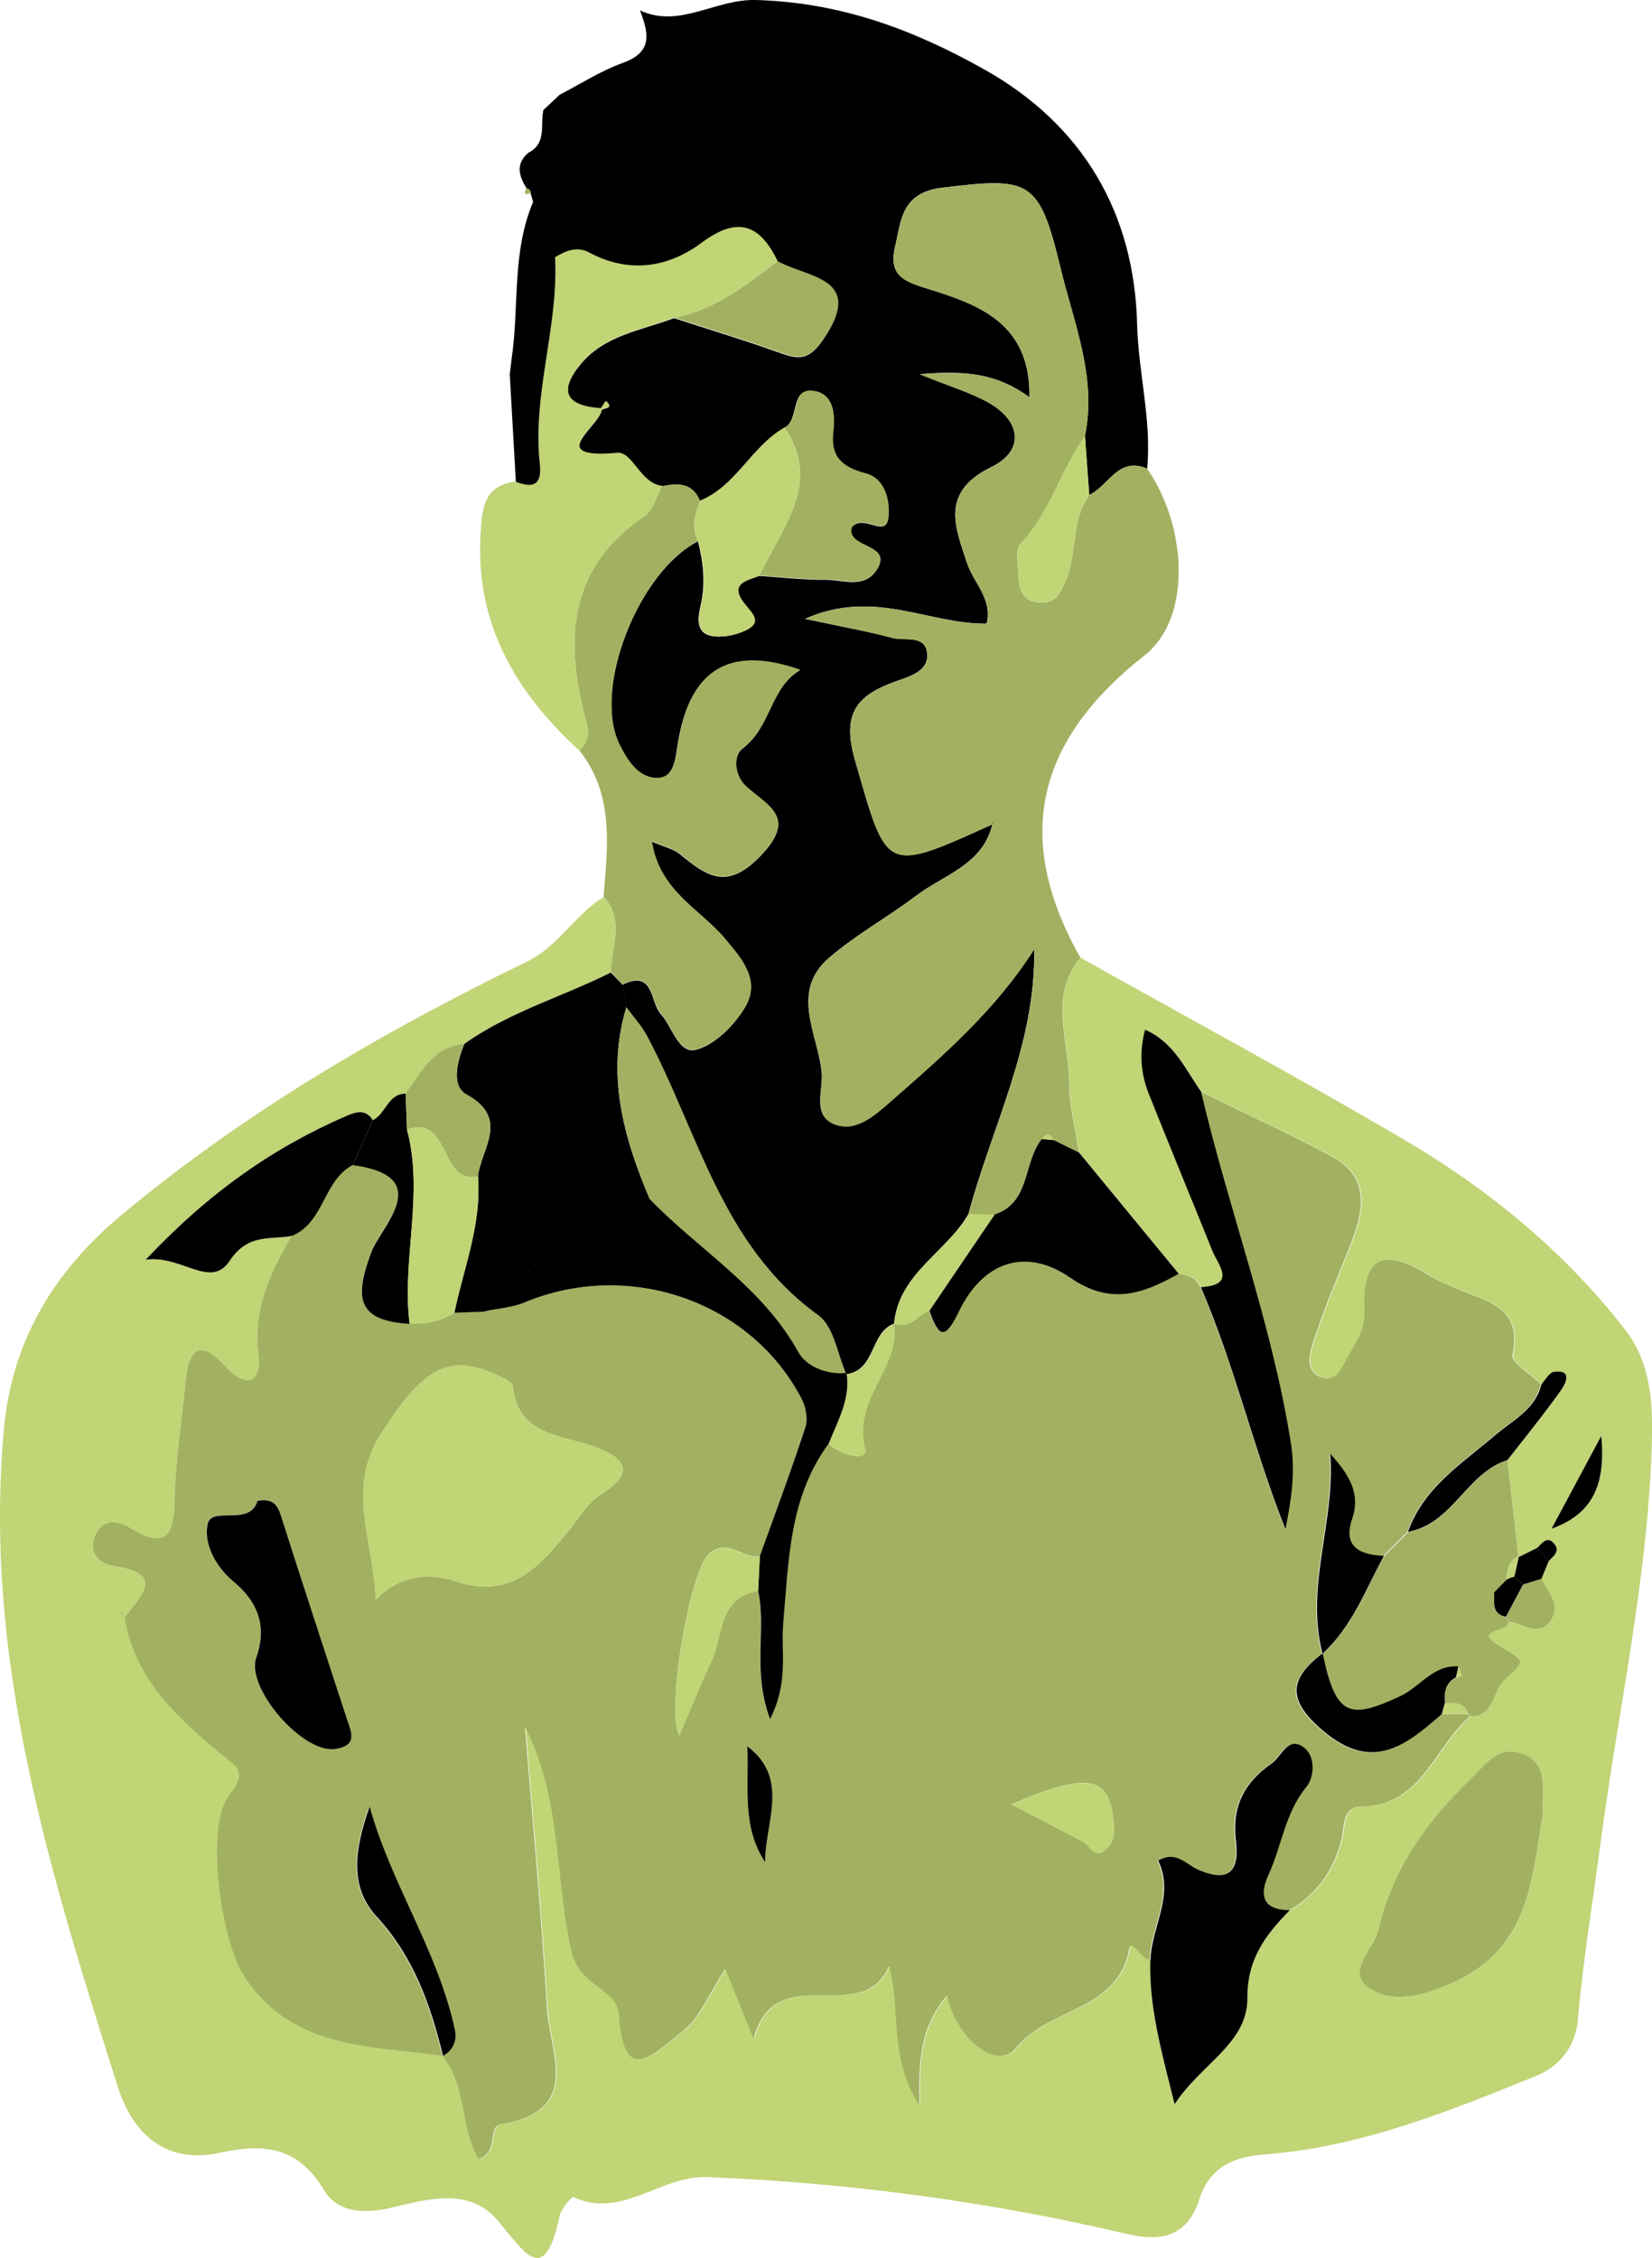 <?xml version="1.0" encoding="UTF-8"?><svg xmlns="http://www.w3.org/2000/svg" viewBox="0 0 135.11 184.68"><defs><style>.d{fill:#C1D476;}.e{fill:#a1b161;}.f{fill:hsl(72, 27%, 36%);}.g{fill:hsl(72, 27%, 36%);}</style></defs><g id="a"/><g id="b"><g id="c"><g><path class="d" d="M88.36,78.32c8.87,4.97,17.82,9.8,26.58,14.95,6.87,4.04,12.99,9.09,17.93,15.42,2.29,2.94,2.33,6.4,2.21,9.94-.39,10.9-2.8,21.56-4.21,32.32-.62,4.74-1.41,9.49-1.83,14.28-.19,2.23-1.59,3.81-3.44,4.56-7.16,2.9-14.34,5.82-22.2,6.41-2.38,.18-4.45,.95-5.32,3.68-.9,2.82-2.86,3.55-5.88,2.83-11.29-2.66-22.74-4.19-34.36-4.66-3.84-.15-6.94,3.47-10.94,1.64-.13-.06-.99,.92-1.12,1.49-1.25,5.91-2.83,3.08-5.06,.44-2.4-2.85-5.98-1.7-8.88-1.03-2.35,.54-4.32,.21-5.31-1.43-2.15-3.59-4.89-3.9-8.6-3.09-4.31,.94-7.06-1.5-8.29-5.39C4.08,153.15-1.42,135.59,.33,116.78c.67-7.19,4.14-12.85,9.57-17.38,10.09-8.42,21.37-15,33.13-20.72,2.71-1.32,3.96-3.87,6.33-5.3,1.77,1.9,.66,4.08,.59,6.16-3.97,1.99-8.31,3.22-11.97,5.83-2.57,.22-3.52,2.34-4.8,4.07-1.47,.02-1.61,1.67-2.69,2.17-.57-.87-1.27-.74-2.1-.37-6.03,2.6-11.29,6.27-16.48,11.79,2.95-.43,5.3,2.46,6.88,.08,1.5-2.25,3.26-1.7,5.06-2.03-1.73,2.96-3.15,5.9-2.72,9.58,.29,2.51-.92,3.01-2.78,1.01-2.13-2.29-2.94-1.15-3.17,1.32-.3,3.2-.83,6.39-.9,9.59-.06,2.83-.56,4.27-3.59,2.42-1.12-.68-2.31-.79-2.91,.6-.61,1.41,.37,2.31,1.58,2.5,4.28,.65,2.1,2.48,.85,4.17-.05-.12-.08-.25-.16-.34-.04-.05-.16-.05-.25-.07l.45,.37c.77,4.99,4.2,8.14,7.79,11.15,1.17,.98,2.42,1.37,.81,3.37-2.09,2.59-.68,12.04,1.15,14.83,3.96,6.05,10.3,5.71,16.24,6.56h0c2,2.41,1.42,5.83,2.95,8.42,1.73-.54,.69-2.65,1.82-2.83,6.73-1.07,3.98-5.9,3.77-9.52-.45-7.66-1.18-15.3-1.79-22.95,3.02,5.8,2.41,12.2,3.79,18.28,.69,3.04,3.73,3,3.89,5.25,.41,5.91,2.76,3.27,5.17,1.37,1.54-1.22,2.17-3.11,3.53-5.13,.91,2.24,1.56,3.84,2.31,5.71,1.79-6.68,8.84-.82,11.09-5.94,1,3.79-.06,7.38,2.48,11.42-.07-3.8,.05-6.38,2.25-9.03,.77,3.58,4.1,6.22,5.64,4.31,2.69-3.34,8.33-2.97,9.27-8.11,.16-.89,.96,.79,1.67,.89-.12,3.79,.87,7.38,1.99,11.82,2.19-3.35,5.97-4.96,5.95-8.69-.02-3.23,1.52-5.17,3.47-7.18,2.26-1.3,3.6-3.19,4.28-5.75,.24-.93,.04-2.72,1.59-2.73,5.06-.05,5.97-4.92,8.95-7.38,1.97-.05,1.78-2.12,2.84-3.08,1.82-1.63,1.47-1.45-.74-2.86-1.85-1.18,1.02-.95,1-1.8,1.15,.12,2.4,1.37,3.41-.07,.9-1.29-.24-2.33-.75-3.43,.2-.48,.39-.96,.59-1.44,.4-.4,.98-.82,.46-1.43-.58-.68-.97-.04-1.37,.33-.52,.26-1.03,.51-1.55,.77-.3-2.65-.6-5.3-.9-7.95,1.49-1.91,3.03-3.79,4.42-5.77,.27-.39,1.01-1.68-.64-1.44-.38,.06-.67,.64-1.01,.99-.82-.8-2.44-1.76-2.32-2.37,.85-4.09-2.32-4.41-4.73-5.5-.75-.34-1.52-.64-2.2-1.08-3.55-2.25-5.37-1.45-5.17,2.77,.08,1.79-.71,2.74-1.38,3.98-.46,.86-.93,2.07-2.09,1.68-1.49-.5-1.01-2.05-.7-3,.86-2.67,1.99-5.25,3.02-7.87,1.1-2.8,1.66-5.55-1.65-7.29-3.49-1.83-7.06-3.49-10.6-5.23-1.29-1.85-2.21-4.03-4.58-5.07-.49,1.87-.35,3.59,.31,5.26,1.71,4.27,3.46,8.52,5.18,12.79,.49,1.22,2.04,2.83-.93,3.01-.34-.81-1.05-.99-1.81-1.1l-8.15-9.91c-.29-1.92-.83-3.85-.81-5.77,.02-3.4-1.72-7.01,.92-10.18Zm37.84,69.96c-.15-1.92,.56-4.04-1.73-4.87-1.95-.7-2.99,.95-4.15,2.06-3.58,3.44-6.41,7.36-7.55,12.29-.38,1.63-2.73,3.49-.79,4.82,2.01,1.38,4.5,.65,6.96-.48,6.26-2.86,6.33-8.57,7.27-13.82Zm.69-23.25c3.13-1.14,4.5-3.29,4.07-7.59-1.72,3.21-2.9,5.4-4.07,7.59Z"/><path class="f" d="M43.06,15.39c-.62-1-.92-1.99,.16-2.9,1.52-.78,.95-2.28,1.22-3.49,.44-.42,.89-.83,1.33-1.25,1.72-.89,3.37-1.96,5.18-2.61,2.51-.9,2.07-2.49,1.39-4.29C55.59,2.36,58.49-.1,61.85,0c6.94,.21,12.81,2.41,18.6,5.65,8.19,4.58,12.33,11.86,12.55,20.88,.1,3.97,1.2,7.84,.82,11.8-2.38-1.03-3.15,1.44-4.74,2.15-.12-1.61-.23-3.23-.35-4.84,.98-4.77-.89-9.16-1.97-13.62-1.78-7.39-2.48-7.54-9.7-6.67-3.38,.41-3.36,2.73-3.86,4.84-.63,2.66,1.16,2.93,3.33,3.63,3.74,1.21,7.77,2.81,7.66,8.66-2.8-2.01-5.3-2.17-8.98-1.88,2.6,1.05,4.19,1.52,5.59,2.3,2.78,1.55,2.97,3.99,.29,5.29-4.22,2.06-2.99,4.89-1.99,7.89,.54,1.61,2.09,2.93,1.59,4.92-4.76,.07-9.18-2.9-14.85-.39,3.07,.66,5.13,1.02,7.15,1.56,1.01,.27,2.69-.31,2.84,1.3,.12,1.36-1.3,1.81-2.36,2.18-3.2,1.11-4.71,2.48-3.55,6.5,2.65,9.21,2.35,9.29,11.27,5.25l-.02-.02c-.77,3.34-3.96,4.15-6.25,5.88-2.32,1.76-4.92,3.18-7.11,5.07-3.22,2.78-.93,6.2-.61,9.36,.15,1.52-.88,3.69,1.27,4.33,1.66,.49,3.13-.85,4.37-1.94,4.28-3.74,8.57-7.47,11.74-12.45,.14,7.78-3.47,14.52-5.38,21.67-1.81,3.13-5.7,4.86-6.08,8.95h0c-1.99,.74-1.48,3.83-3.92,4.14-.74-1.64-1.02-3.9-2.28-4.81-7.92-5.71-9.81-14.97-14.02-22.86-.45-.84-1.12-1.56-1.69-2.34l-.3-1.84c2.59-1.3,2.25,1.42,3.11,2.36,.97,1.06,1.47,3.34,2.92,2.95,1.54-.41,3.08-1.97,3.96-3.42,1.34-2.21-.2-3.96-1.67-5.7-2-2.37-5.31-3.84-5.93-7.9,1.11,.47,1.8,.61,2.27,1,2.18,1.77,3.83,3.08,6.62,.18,3-3.12,.7-4.01-1.15-5.65-.95-.84-1.17-2.49-.29-3.16,2.32-1.76,2.21-4.92,4.68-6.4-6.2-2.16-9.08,.39-10,6.03-.18,1.1-.26,2.74-1.6,2.81-1.61,.08-2.58-1.49-3.19-2.77-2.2-4.56,1.59-14.12,6.44-16.6,.45,1.75,.63,3.48,.21,5.29-.2,.86-.43,2.18,.86,2.44,.88,.18,1.97-.04,2.8-.43,1.46-.69,.51-1.43-.1-2.22-1.24-1.6,.17-1.86,1.25-2.25,1.82,.12,3.63,.33,5.45,.32,1.41,0,3.13,.74,4.13-.79,1.43-2.19-2.54-1.73-2.04-3.49,.95-1.16,2.78,.87,2.99-.72,.17-1.26-.17-3.24-1.84-3.68-1.93-.51-2.9-1.34-2.66-3.4,.16-1.36,.05-3.01-1.45-3.32-2.17-.46-1.22,2.36-2.56,2.98-2.69,1.54-3.92,4.76-6.89,5.97-.62-1.47-1.81-1.46-3.1-1.18-1.8-.21-2.39-2.82-3.68-2.7-5.99,.55-1.42-2.21-1.24-3.57,.26-.16,1.01-.11,.32-.71l-.41,.62c-2.78-.2-3.52-1.35-1.65-3.62,1.97-2.4,4.97-2.78,7.65-3.79,2.83,.92,5.69,1.78,8.49,2.78,1.51,.54,2.43,.83,3.66-.95,3.53-5.11-1.18-5.05-3.69-6.45-1.46-3-3.26-3.7-6.21-1.51-2.75,2.05-5.96,2.57-9.21,.81-1-.54-1.91-.14-2.79,.38-2.21-.91-.75-3.24-1.78-4.61-.06-.22-.13-.45-.2-.67-.04-.21-.16-.34-.37-.38Z"/><path class="e" d="M89.08,40.48c1.58-.71,2.36-3.19,4.74-2.15,3.25,4.68,3.7,12.19-.21,15.27-8.9,7-10.76,14.95-5.25,24.73-2.64,3.17-.9,6.77-.92,10.18-.01,1.92,.52,3.84,.81,5.77-.7-.34-1.39-.69-2.09-1.03-.27-.55-.59-.57-.96-.09-1.56,1.89-.88,5.18-3.87,6.18l-2.12-.03c1.91-7.15,5.52-13.89,5.38-21.67-3.18,4.99-7.47,8.72-11.74,12.45-1.25,1.09-2.72,2.43-4.37,1.94-2.15-.64-1.12-2.81-1.27-4.33-.32-3.15-2.61-6.57,.61-9.36,2.19-1.89,4.79-3.31,7.11-5.07,2.28-1.73,5.48-2.53,6.25-5.88l.22-.38-.2,.4c-8.92,4.04-8.62,3.96-11.27-5.25-1.16-4.02,.35-5.4,3.55-6.5,1.07-.37,2.49-.82,2.36-2.18-.15-1.61-1.83-1.03-2.84-1.3-2.01-.55-4.08-.91-7.15-1.56,5.66-2.51,10.09,.46,14.85,.39,.5-1.99-1.05-3.31-1.59-4.92-1-3-2.24-5.83,1.99-7.89,2.68-1.3,2.49-3.74-.29-5.29-1.41-.79-3-1.25-5.59-2.3,3.68-.29,6.18-.13,8.98,1.88,.11-5.85-3.91-7.45-7.66-8.66-2.17-.7-3.97-.96-3.33-3.63,.5-2.1,.48-4.43,3.86-4.84,7.22-.88,7.92-.72,9.7,6.67,1.08,4.46,2.95,8.85,1.97,13.62-1.99,2.8-2.85,6.28-5.3,8.85-.43,.45-.16,1.6-.15,2.42,.01,1.25,.3,2.34,1.88,2.36,1.21,.02,1.55-.76,1.99-1.77,.97-2.27,.41-4.93,1.92-7.02Z"/><path class="e" d="M54.15,39.75c1.29-.27,2.48-.29,3.1,1.18-.32,1.09-.8,2.18-.15,3.31-4.85,2.48-8.64,12.04-6.44,16.6,.62,1.28,1.58,2.85,3.19,2.77,1.34-.07,1.42-1.71,1.6-2.81,.92-5.64,3.8-8.19,10-6.03-2.47,1.48-2.36,4.64-4.68,6.4-.88,.67-.66,2.31,.29,3.16,1.85,1.64,4.15,2.53,1.15,5.65-2.8,2.91-4.45,1.6-6.62-.18-.48-.39-1.16-.52-2.27-1,.62,4.06,3.93,5.53,5.93,7.9,1.47,1.74,3.01,3.49,1.67,5.7-.88,1.45-2.42,3.01-3.96,3.42-1.46,.39-1.96-1.89-2.92-2.95-.86-.94-.52-3.66-3.11-2.36l-.98-1c.07-2.08,1.18-4.26-.59-6.16,.34-4.15,.89-8.34-1.97-11.97,.67-.62,.82-1.37,.59-2.23-1.8-6.59-1.66-12.6,4.74-16.95,.71-.48,.97-1.63,1.43-2.46Z"/><path class="d" d="M54.15,39.75c-.47,.84-.73,1.98-1.43,2.46-6.39,4.35-6.54,10.37-4.74,16.95,.23,.86,.09,1.61-.59,2.23-5.19-4.74-8.5-10.32-8.09-17.65,.12-2.1,.22-4.03,2.89-4.36,1.42,.56,2.15,.24,1.96-1.44-.63-5.71,1.54-11.22,1.25-16.91,.88-.52,1.79-.92,2.79-.38,3.26,1.75,6.46,1.24,9.21-.81,2.94-2.19,4.74-1.49,6.2,1.51-2.6,1.96-5.14,4-8.46,4.62-2.67,1.02-5.67,1.4-7.65,3.79-1.88,2.28-1.13,3.43,1.65,3.62l.09,.08c-.18,1.36-4.75,4.11,1.24,3.57,1.29-.12,1.88,2.5,3.68,2.7Z"/><path class="f" d="M45.4,21.05c.29,5.69-1.88,11.2-1.25,16.91,.19,1.69-.54,2-1.96,1.44-.17-2.93-.33-5.86-.5-8.78,.05-.42,.1-.83,.15-1.25,.64-4.3,0-8.78,1.79-12.92,1.03,1.37-.44,3.69,1.78,4.61Z"/><path class="d" d="M41.84,29.36c-.05,.42-.1,.83-.15,1.25,.05-.42,.1-.83,.15-1.25Z"/><path class="e" d="M43.06,15.39c.21,.04,.33,.17,.37,.38-.46,.2-.65,.14-.37-.38Z"/><path class="e" d="M10.21,132.26c1.25-1.69,3.43-3.52-.85-4.17-1.21-.18-2.19-1.08-1.58-2.5,.6-1.39,1.8-1.28,2.91-.6,3.03,1.85,3.53,.41,3.59-2.42,.07-3.2,.6-6.39,.9-9.59,.23-2.46,1.04-3.61,3.17-1.32,1.86,2,3.07,1.5,2.78-1.01-.43-3.68,1-6.62,2.72-9.58,2.66-1.08,2.56-4.52,4.99-5.8,6.82,.91,2.3,5.03,1.52,7.11-1.39,3.71-1.21,5.64,3.13,5.87,1.31,.06,2.55-.17,3.66-.9,.82-.03,1.64-.06,2.46-.1,1.11-.24,2.28-.32,3.31-.74,8.52-3.53,18.45-.12,22.64,7.89,.35,.66,.53,1.64,.31,2.32-1.16,3.54-2.47,7.04-3.73,10.55-1.4,.25-2.68-1.58-4.19-.15-1.5,1.42-3.48,12.45-2.4,14.82,.92-2.13,1.71-4.12,2.62-6.05,.99-2.11,.52-5.21,3.82-5.8,.7,3.14-.51,6.46,.98,10.5,1.55-3.06,.88-5.54,1.08-7.86,.44-5.1,.47-10.29,3.71-14.68,.98,.97,3.29,1.56,2.98,.4-1.07-4.04,2.91-6.56,2.37-10.2h0c1.28,.5,1.93-.69,2.87-1.07,.83,2.4,1.34,2.27,2.45,0,1.94-3.99,5.42-5.21,9.05-2.7,3.36,2.33,5.99,1.3,8.89-.31,.76,.11,1.47,.29,1.81,1.1,2.78,6.41,4.32,13.25,6.92,19.8,.47-2.4,.83-4.6,.45-7.02-1.56-9.83-5.1-19.13-7.35-28.77,3.54,1.73,7.11,3.4,10.6,5.23,3.31,1.73,2.75,4.48,1.65,7.29-1.03,2.62-2.16,5.2-3.02,7.87-.31,.96-.79,2.5,.7,3,1.16,.39,1.63-.83,2.09-1.68,.67-1.24,1.47-2.19,1.38-3.98-.2-4.22,1.63-5.01,5.17-2.77,.69,.44,1.46,.74,2.2,1.08,2.42,1.09,5.59,1.41,4.73,5.5-.13,.6,1.5,1.57,2.32,2.37-.5,2.11-2.36,2.97-3.83,4.22-2.7,2.31-5.81,4.27-7.09,7.87l.04-.04c-.35,.35-.69,.69-1.04,1.04l.04-.04c-.35,.35-.69,.69-1.04,1.04l.04-.03c-1.97-.07-3.39-.73-2.6-3.03,.74-2.15-.34-3.68-1.8-5.33,.45,5.53-2.07,10.83-.63,16.37l.02-.03c-2.8,2.11-2.9,3.85,0,6.32,4.06,3.46,6.81,1.21,9.75-1.36,.72,0,1.44,0,2.15-.01l.22,.19c-2.97,2.45-3.89,7.33-8.95,7.38-1.55,.01-1.35,1.8-1.59,2.73-.67,2.56-2.02,4.45-4.28,5.75-2.21,0-2.54-1.2-1.74-2.91,1.09-2.36,1.34-5.05,3.1-7.18,.66-.8,.75-2.5-.22-3.22-1.32-.97-1.79,.74-2.66,1.34-2.26,1.57-3.23,3.57-2.89,6.3,.31,2.48-.56,3.46-3.12,2.35-.95-.42-1.79-1.58-3.24-.73,1.36,2.82-.53,5.37-.63,8.1-.71-.09-1.51-1.78-1.67-.89-.94,5.13-6.58,4.77-9.27,8.11-1.54,1.91-4.87-.74-5.64-4.31-2.2,2.66-2.32,5.24-2.25,9.03-2.54-4.03-1.48-7.63-2.48-11.42-2.26,5.12-9.31-.74-11.09,5.94-.76-1.87-1.41-3.47-2.31-5.71-1.36,2.02-1.99,3.91-3.53,5.13-2.41,1.9-4.75,4.54-5.17-1.37-.16-2.25-3.2-2.21-3.89-5.25-1.38-6.08-.77-12.48-3.79-18.28,.61,7.65,1.34,15.29,1.79,22.95,.21,3.62,2.96,8.45-3.77,9.52-1.13,.18-.1,2.29-1.82,2.83-1.53-2.6-.95-6.01-2.95-8.42,.83-.46,1.15-1.27,.97-2.09-1.38-6.46-5.22-11.93-6.98-18.29-1.13,3.26-1.78,6.43,.58,9,3.02,3.28,4.4,7.22,5.42,11.38-5.95-.85-12.28-.51-16.24-6.56-1.83-2.8-3.24-12.25-1.15-14.83,1.61-2,.36-2.39-.81-3.37-3.58-3.01-7.02-6.16-7.79-11.15l-.04,.04Zm20.51-1.43c1.98-2.07,4.46-2.2,6.49-1.52,4.69,1.56,7-1.31,9.4-4.25,.83-1.02,1.43-2.14,2.62-2.9,2.69-1.73,2.02-2.89-.7-3.87-2.64-.95-6.16-.87-6.6-4.92-.04-.39-.95-.76-1.51-1.01-3.97-1.74-6-.17-9.25,4.89-2.89,4.49-.64,8.64-.44,13.59Zm-9.67-8.1c-.64,2.13-3.7,.43-4.06,1.85-.39,1.56,.56,3.5,2.11,4.77,1.97,1.62,2.77,3.63,1.85,6.19-.89,2.49,3.78,7.85,6.42,7.49,1.97-.27,1.32-1.46,.96-2.55-1.79-5.51-3.61-11-5.36-16.52-.3-.93-.7-1.44-1.93-1.23Zm61.67,24.84c2.21,1.15,4.09,2.11,5.95,3.11,.51,.28,.72,1.24,1.56,.73,.79-.48,.92-1.26,.87-2.13-.27-4.05-1.96-4.46-8.38-1.71Zm-21.6-4.76c.15,3.21-.49,6.57,1.46,9.47-.02-3.24,2.05-6.84-1.46-9.47Z"/><path class="g" d="M39.62,107.27c-.82,.03-1.64,.06-2.46,.09,.77-3.7,2.24-7.27,1.93-11.15,.26-2.29,2.65-4.72-.95-6.71-1.26-.7-.75-2.7-.16-4.13,3.67-2.61,8-3.84,11.97-5.83,.33,.33,.65,.66,.98,1,.1,.61,.2,1.23,.3,1.84-1.68,5.52-.22,10.66,1.92,15.71-5.16,2.11-9.68,5.15-13.53,9.18Z"/><path class="e" d="M123.29,119.41c.3,2.65,.6,5.3,.9,7.95l.03-.11c-.83,.39-.97,1.14-1.02,1.94l-.09,.11-.91,.94c.04,.8-.26,1.76,.96,2.01l.24,.39c.02,.84-2.84,.62-1,1.8,2.22,1.41,2.57,1.23,.74,2.86-1.07,.95-.87,3.03-2.84,3.08l-.21-.19c-.32-.96-1.11-.94-1.9-.89-.1-.87,.04-1.64,.9-2.09,.15-.06,.44-.14,.43-.17-.05-.24-.14-.47-.23-.71-2.04-.16-3.12,1.65-4.72,2.41-4.28,2.02-5.32,1.59-6.38-3.49l-.02,.03c2.42-2.21,3.52-5.24,5.03-8.01l-.04,.03c.35-.35,.69-.69,1.04-1.04l-.04,.04c.35-.35,.69-.69,1.04-1.04l-.04,.04c3.66-.65,4.78-4.81,8.14-5.87Z"/><path class="e" d="M126.2,148.28c-.93,5.24-1.01,10.95-7.27,13.82-2.46,1.12-4.95,1.85-6.96,.48-1.94-1.33,.41-3.18,.79-4.82,1.14-4.93,3.97-8.85,7.55-12.29,1.16-1.11,2.2-2.76,4.15-2.06,2.3,.82,1.59,2.95,1.73,4.87Z"/><path class="f" d="M94.09,160.27c.1-2.73,1.99-5.28,.63-8.1,1.45-.86,2.29,.31,3.24,.73,2.55,1.12,3.42,.13,3.12-2.35-.34-2.73,.63-4.73,2.89-6.3,.87-.6,1.34-2.31,2.66-1.34,.97,.71,.88,2.41,.22,3.22-1.76,2.14-2.01,4.82-3.1,7.18-.79,1.71-.47,2.91,1.74,2.91-1.95,2-3.49,3.95-3.47,7.18,.02,3.73-3.76,5.34-5.95,8.69-1.12-4.44-2.11-8.03-1.99-11.82Z"/><path class="f" d="M98.23,89.28c2.25,9.64,5.8,18.94,7.35,28.77,.38,2.43,.02,4.63-.45,7.02-2.6-6.55-4.15-13.39-6.92-19.8,2.97-.18,1.42-1.79,.93-3.01-1.72-4.27-3.48-8.52-5.18-12.79-.67-1.67-.8-3.39-.31-5.26,2.37,1.04,3.29,3.22,4.58,5.07Z"/><path class="f" d="M96.4,104.18c-2.9,1.61-5.53,2.63-8.89,.31-3.63-2.51-7.1-1.29-9.05,2.7-1.11,2.28-1.62,2.4-2.45,0,1.78-2.62,3.55-5.24,5.33-7.86,2.99-1,2.31-4.28,3.87-6.18,.32,.03,.64,.06,.96,.09,.7,.34,1.39,.69,2.09,1.03,2.72,3.3,5.43,6.6,8.15,9.91Z"/><path class="g" d="M28.85,95.28c-2.43,1.28-2.32,4.72-4.99,5.8-1.8,.33-3.57-.22-5.07,2.03-1.58,2.38-3.93-.51-6.88-.08,5.19-5.51,10.44-9.18,16.48-11.79,.84-.36,1.53-.5,2.1,.37-.55,1.22-1.1,2.45-1.64,3.67Z"/><path class="f" d="M28.85,95.28c.55-1.22,1.1-2.45,1.64-3.67,1.07-.5,1.22-2.16,2.69-2.17,.04,.99,.07,1.97,.11,2.96,1.41,5.27-.44,10.59,.21,15.87-4.34-.24-4.52-2.16-3.13-5.87,.78-2.08,5.3-6.2-1.52-7.11Z"/><path class="e" d="M33.28,92.4c-.04-.99-.07-1.97-.11-2.96,1.28-1.73,2.23-3.85,4.8-4.07-.59,1.43-1.1,3.44,.16,4.13,3.6,1.99,1.21,4.42,.95,6.71-3.22,.67-2.17-5.12-5.81-3.81Z"/><path class="f" d="M123.29,119.41c-3.36,1.06-4.48,5.22-8.14,5.87,1.27-3.6,4.39-5.56,7.09-7.87,1.47-1.26,3.33-2.11,3.83-4.22,.33-.34,.63-.93,1-.99,1.64-.24,.91,1.05,.64,1.44-1.4,1.98-2.93,3.86-4.42,5.77Z"/><path class="f" d="M126.89,125.03c1.18-2.19,2.35-4.38,4.07-7.59,.42,4.3-.95,6.46-4.07,7.59Z"/><path class="e" d="M126.07,129.12c.51,1.09,1.65,2.13,.75,3.43-1.01,1.44-2.26,.19-3.41,.07l-.24-.39c.47-.88,.94-1.77,1.41-2.65l1.49-.46Z"/><path class="f" d="M126.07,129.12l-1.49,.46c-.25-.21-.49-.42-.73-.64,.13-.57,.26-1.13,.38-1.7l-.03,.11c.52-.26,1.03-.51,1.55-.77,.3,.37,.61,.73,.91,1.1l-.59,1.44Z"/><path class="f" d="M125.74,126.58c.4-.38,.79-1.01,1.37-.33,.52,.62-.06,1.03-.46,1.43-.3-.37-.61-.73-.91-1.1Z"/><path class="e" d="M10.25,132.22l-.45-.37c.09,.02,.21,.01,.25,.07,.08,.09,.11,.23,.16,.34l.04-.04Z"/><path class="e" d="M53.15,98.09c-2.14-5.05-3.6-10.19-1.92-15.71,.57,.78,1.25,1.5,1.69,2.34,4.2,7.89,6.09,17.15,14.02,22.86,1.26,.91,1.55,3.17,2.28,4.81l.02-.07c-1.63,.15-3.3-.55-3.93-1.7-2.93-5.32-8.13-8.35-12.16-12.52Z"/><path class="e" d="M64.15,34.97c1.34-.62,.39-3.44,2.56-2.98,1.5,.31,1.61,1.96,1.45,3.32-.24,2.07,.73,2.89,2.66,3.4,1.67,.45,2.01,2.43,1.84,3.68-.21,1.59-2.04-.44-2.99,.72-.5,1.76,3.46,1.3,2.04,3.49-1,1.53-2.72,.78-4.13,.79-1.82,0-3.63-.2-5.45-.32,1.71-3.87,5.19-7.44,2.02-12.12Z"/><path class="d" d="M64.15,34.97c3.17,4.68-.31,8.25-2.02,12.12-1.08,.39-2.49,.65-1.25,2.25,.61,.79,1.57,1.54,.1,2.22-.83,.39-1.92,.61-2.8,.43-1.29-.26-1.06-1.58-.86-2.44,.42-1.81,.24-3.54-.21-5.29-.66-1.14-.17-2.22,.15-3.32,2.98-1.21,4.21-4.42,6.89-5.97Z"/><path class="e" d="M55.14,25.98c3.32-.62,5.87-2.66,8.46-4.62,2.51,1.39,7.23,1.34,3.69,6.45-1.24,1.78-2.15,1.49-3.66,.95-2.8-1-5.66-1.86-8.49-2.78Z"/><path class="d" d="M89.08,40.48c-1.52,2.09-.95,4.75-1.92,7.02-.43,1.01-.78,1.79-1.99,1.77-1.58-.03-1.86-1.11-1.88-2.36,0-.82-.28-1.97,.15-2.42,2.45-2.57,3.31-6.04,5.3-8.85,.11,1.61,.23,3.23,.35,4.84Z"/><path class="d" d="M73.14,108.26c.54,3.64-3.44,6.16-2.37,10.2,.3,1.16-2,.57-2.98-.4,.71-1.86,1.79-3.62,1.46-5.74l-.02,.07c2.44-.31,1.93-3.4,3.92-4.13Z"/><path class="d" d="M81.34,99.33c-1.78,2.62-3.55,5.24-5.33,7.86-.95,.38-1.59,1.57-2.87,1.06,.38-4.1,4.27-5.82,6.08-8.95,.71,.01,1.42,.02,2.12,.03Z"/><path class="d" d="M49.14,33.4l.41-.62c.69,.6-.06,.54-.32,.71l-.09-.08Z"/><path class="d" d="M86.17,93.24c-.32-.03-.64-.06-.96-.09,.37-.48,.69-.46,.96,.09Z"/><path class="f" d="M81.19,67.4l.2-.4-.22,.38,.02,.02Z"/><path class="d" d="M30.72,130.84c-.2-4.95-2.45-9.09,.44-13.59,3.25-5.06,5.27-6.63,9.25-4.89,.56,.25,1.47,.62,1.51,1.01,.45,4.04,3.96,3.97,6.6,4.92,2.72,.98,3.4,2.14,.7,3.87-1.18,.76-1.79,1.89-2.62,2.9-2.4,2.94-4.71,5.81-9.4,4.25-2.03-.68-4.51-.55-6.49,1.52Z"/><path class="f" d="M69.24,112.32c.33,2.12-.74,3.89-1.46,5.74-3.25,4.39-3.27,9.58-3.72,14.68-.2,2.32,.47,4.8-1.08,7.86-1.49-4.03-.28-7.36-.98-10.5,.05-.94,.09-1.88,.14-2.83,1.26-3.51,2.57-7,3.73-10.55,.22-.68,.03-1.66-.31-2.32-4.18-8.01-14.12-11.42-22.64-7.89-1.03,.43-2.2,.5-3.31,.74,3.85-4.03,8.37-7.07,13.53-9.18,4.04,4.18,9.23,7.2,12.16,12.52,.63,1.15,2.3,1.86,3.93,1.7Z"/><path class="f" d="M21.05,122.74c1.23-.21,1.64,.3,1.93,1.23,1.75,5.52,3.57,11.02,5.36,16.52,.36,1.1,1.01,2.28-.96,2.55-2.64,.36-7.31-5.01-6.42-7.49,.91-2.56,.11-4.57-1.85-6.19-1.54-1.27-2.5-3.22-2.11-4.77,.36-1.42,3.42,.28,4.06-1.85Z"/><path class="d" d="M33.28,92.4c3.64-1.31,2.59,4.49,5.81,3.81,.32,3.88-1.16,7.46-1.93,11.15-1.12,.73-2.36,.96-3.66,.9-.66-5.28,1.19-10.6-.21-15.87Z"/><path class="d" d="M62.15,127.28c-.05,.94-.09,1.89-.14,2.83-3.31,.59-2.83,3.69-3.83,5.8-.91,1.93-1.7,3.92-2.62,6.05-1.08-2.37,.9-13.39,2.4-14.82,1.51-1.43,2.79,.4,4.19,.15Z"/><path class="f" d="M119.08,137.18c-.86,.46-.99,1.23-.9,2.09-.1,.3-.18,.6-.25,.9-2.94,2.58-5.69,4.82-9.75,1.36-2.9-2.47-2.8-4.21,0-6.32,1.06,5.09,2.1,5.51,6.38,3.49,1.6-.76,2.68-2.57,4.72-2.41-.06,.29-.13,.59-.2,.88Z"/><path class="f" d="M113.19,127.24c-1.51,2.77-2.61,5.81-5.03,8.01-1.44-5.54,1.08-10.84,.63-16.37,1.46,1.65,2.53,3.18,1.8,5.33-.79,2.3,.63,2.96,2.6,3.03Z"/><path class="f" d="M36.23,168.13c-1.02-4.16-2.4-8.1-5.42-11.38-2.36-2.56-1.72-5.73-.58-9,1.76,6.36,5.6,11.83,6.98,18.29,.17,.82-.14,1.63-.97,2.09h0Z"/><path class="d" d="M82.72,147.58c6.42-2.74,8.11-2.34,8.38,1.71,.06,.87-.07,1.65-.87,2.13-.84,.51-1.05-.46-1.56-.73-1.86-1-3.74-1.96-5.95-3.11Z"/><path class="f" d="M61.12,142.82c3.51,2.63,1.44,6.23,1.46,9.47-1.95-2.9-1.31-6.25-1.46-9.47Z"/><path class="d" d="M117.94,140.18c.07-.31,.15-.61,.25-.9,.8-.05,1.58-.06,1.9,.89-.72,0-1.44,0-2.15,.01Z"/><path class="f" d="M114.19,126.24c-.35,.35-.69,.69-1.04,1.04,.35-.35,.69-.69,1.04-1.04Z"/><path class="f" d="M115.19,125.24c-.35,.35-.69,.69-1.04,1.04,.35-.35,.69-.69,1.04-1.04Z"/><path class="f" d="M124.57,129.58c-.47,.88-.94,1.77-1.41,2.65-1.21-.24-.92-1.21-.96-2,.3-.31,.61-.62,.92-.94l.09-.1c.2-.11,.41-.2,.64-.25,.24,.22,.48,.43,.73,.64Z"/><path class="d" d="M123.84,128.94c-.23,.05-.44,.13-.64,.25,.05-.8,.19-1.55,1.02-1.94-.13,.56-.26,1.13-.38,1.7Z"/><path class="d" d="M119.08,137.18c.07-.29,.14-.59,.2-.88,.08,.24,.18,.47,.23,.71,0,.03-.28,.11-.43,.17Z"/><path class="d" d="M123.12,129.29c-.31,.31-.61,.62-.92,.94,.31-.31,.61-.62,.92-.94Z"/></g></g></g></svg>